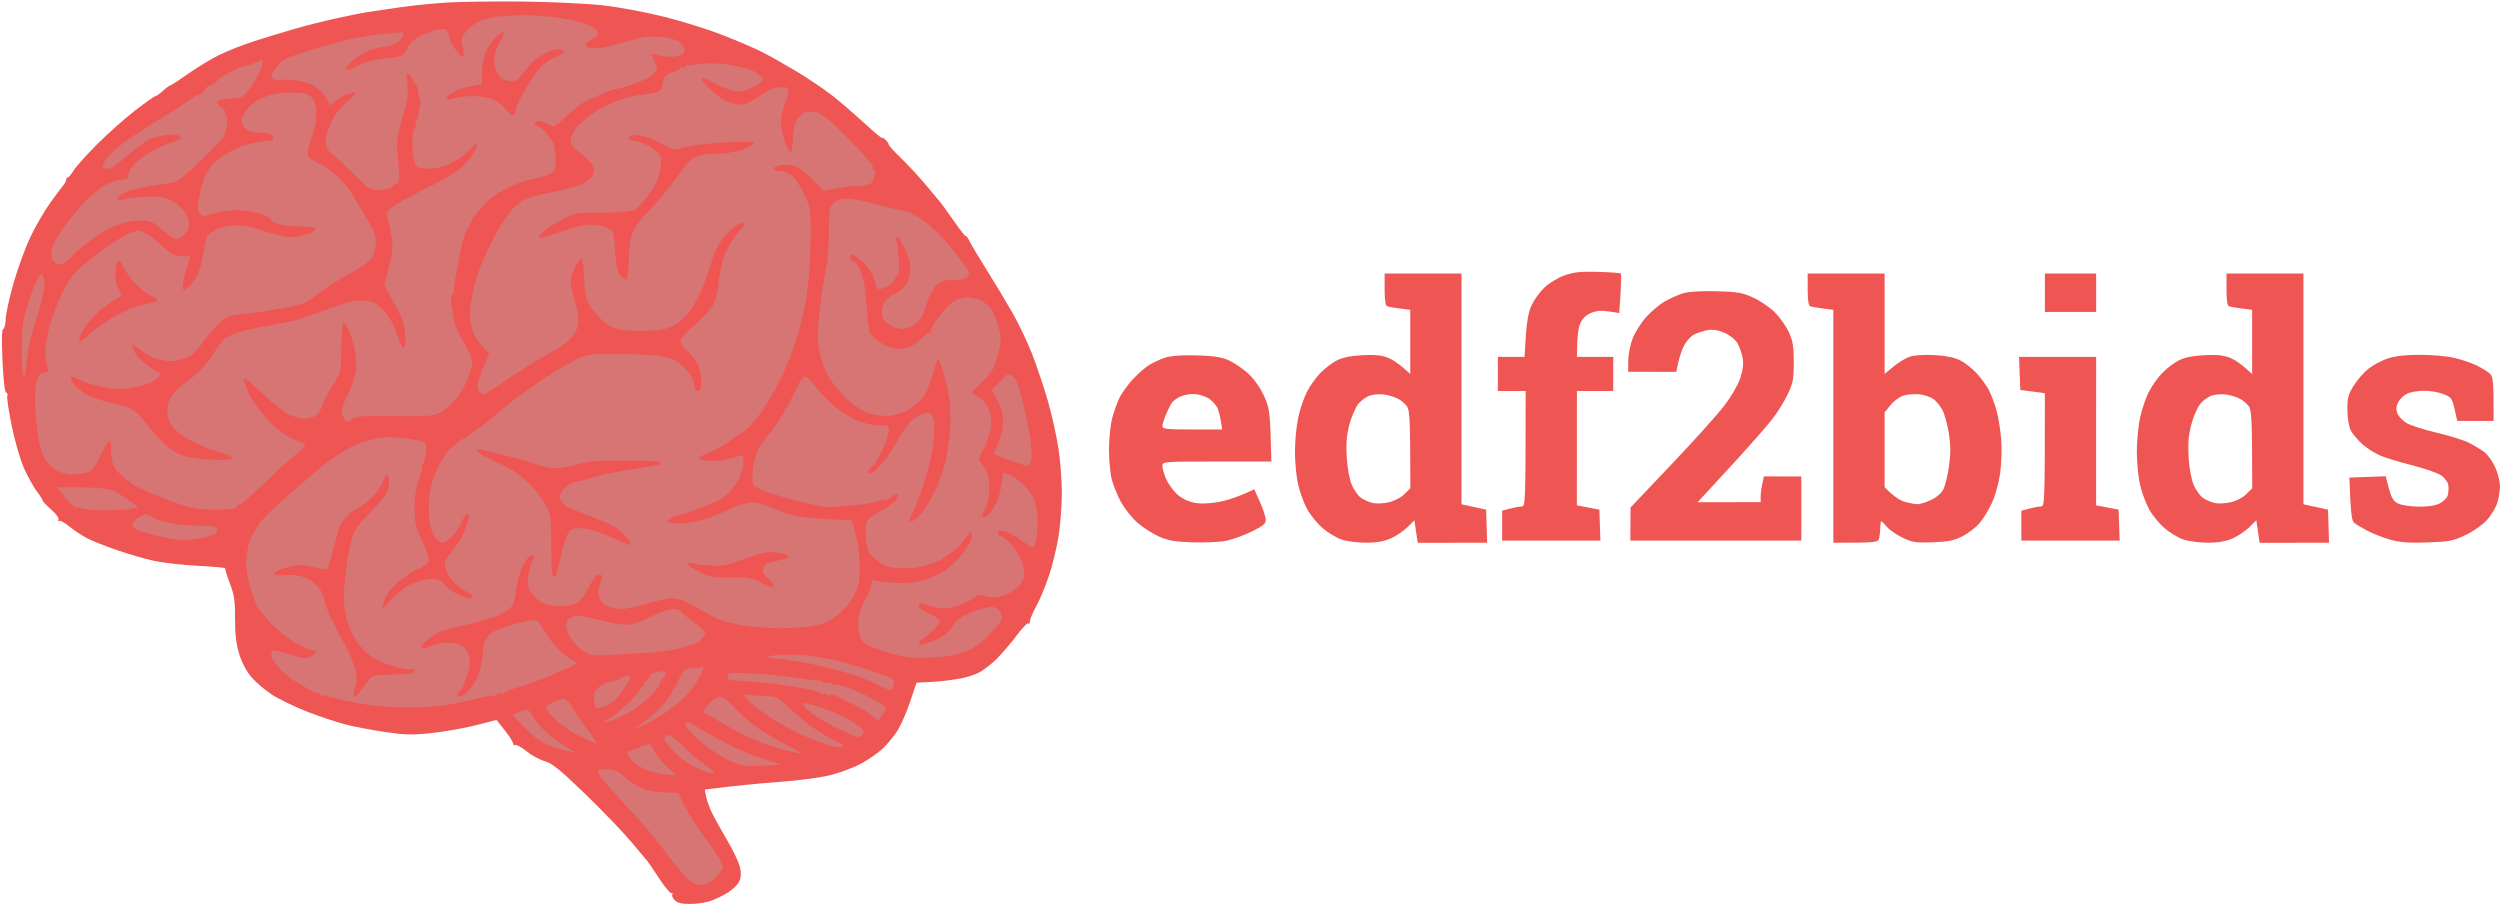 <svg xmlns="http://www.w3.org/2000/svg" viewBox="0 0 1170 424" width="1170" height="424">
	<style>
		tspan { white-space:pre }
		.shp0 { fill: #ef5552 } 
		.shp1 { fill: #d67574 } 
	</style>
	<g id="Background">
		<path id="Path 0" class="shp0" d="M209.5 1.17C202.9 1.56 192.55 2.62 186.5 3.52C180.45 4.42 173.92 5.38 172 5.65C170.07 5.92 163.55 7.23 157.5 8.56C151.45 9.89 142.45 12.16 137.5 13.61C132.55 15.05 124.22 17.6 119 19.26C113.77 20.92 106.35 23.85 102.5 25.76C98.65 27.67 92.08 31.66 87.91 34.62C83.73 37.58 80.02 40 79.66 40C79.3 40 77.76 41.13 76.25 42.5C74.74 43.88 73.15 45.01 72.72 45C72.3 45 68.02 48.03 63.22 51.73C58.43 55.43 50.44 62.52 45.48 67.48C40.52 72.44 35.57 77.97 34.48 79.76C33.39 81.56 32.16 83.02 31.75 83.01C31.34 83.01 31 83.45 31 84C31 84.55 30.53 85.56 29.95 86.25C29.37 86.94 26.61 90.65 23.81 94.5C21.01 98.35 16.78 105.55 14.41 110.5C12.04 115.45 8.47 125.12 6.48 132C4.49 138.87 2.78 146.63 2.68 149.24C2.58 151.85 2.05 153.99 1.5 153.99C0.85 153.99 0.73 159.14 1.16 168.75C1.58 178.03 2.23 183.59 2.91 183.75C3.51 183.89 3.74 184.56 3.42 185.25C3.1 185.94 4.05 192.35 5.53 199.5C7.06 206.91 9.58 215.51 11.4 219.5C13.15 223.35 15.79 228.07 17.27 230C18.74 231.92 19.96 233.84 19.97 234.25C19.99 234.66 21.8 236.57 24 238.5C26.38 240.58 27.73 242.51 27.34 243.25C26.98 243.94 27.09 244.18 27.59 243.79C28.09 243.4 30.3 244.58 32.5 246.42C34.7 248.25 38.52 250.78 41 252.02C43.47 253.27 49.77 255.76 55 257.55C60.22 259.35 67.87 261.55 72 262.46C76.12 263.36 85.43 264.41 92.68 264.8C99.92 265.18 105.67 265.72 105.46 266C105.25 266.27 106.19 269.42 107.56 273C109.63 278.4 110.04 281.18 110 289.5C109.97 296.7 110.51 301.32 111.93 306C113.18 310.11 115.3 314.13 117.7 316.94C119.79 319.38 124.2 323.11 127.5 325.23C130.8 327.35 138.22 330.91 144 333.16C149.77 335.4 157.87 338.08 162 339.13C166.12 340.17 174.45 341.74 180.5 342.62C189.85 343.98 193.15 344.04 202.5 343.01C208.55 342.34 217.66 340.71 222.75 339.4C227.84 338.08 232.11 336.98 232.25 336.95C232.39 336.93 234.41 339.4 236.75 342.45C239.09 345.5 240.66 348.3 240.25 348.66C239.84 349.02 240.06 349.02 240.75 348.66C241.45 348.29 243.88 349.53 246.25 351.47C248.59 353.38 252.49 355.51 254.91 356.22C258.49 357.26 262.17 360.25 274.29 372C282.53 379.97 292.23 390.1 295.86 394.5C299.49 398.9 302.7 402.72 302.98 403C303.27 403.27 305.64 406.76 308.25 410.75C310.86 414.74 313.52 418 314.17 418C314.81 418 315.03 418.34 314.66 418.75C314.3 419.16 314.78 420.3 315.75 421.28C317.01 422.57 319.03 423.06 323 423.05C326.02 423.05 330.3 422.42 332.5 421.67C334.7 420.92 338.41 419.11 340.75 417.65C343.09 416.19 345.5 413.76 346.11 412.25C346.89 410.31 346.91 408.32 346.19 405.5C345.63 403.3 343.05 397.9 340.46 393.5C337.88 389.1 334.73 383.47 333.48 381C332.23 378.52 330.89 374.92 330.52 373L329.84 369.5C345.08 367.58 356.25 366.55 364.5 365.96C372.75 365.38 383.32 364.01 388 362.91C392.67 361.81 399.42 359.32 403 357.37C406.57 355.42 411.21 352.18 413.3 350.16C415.39 348.15 418.4 344.47 419.99 342C421.58 339.52 424.23 333.45 425.9 328.5L428.92 319.5C435.57 319.23 439.3 318.94 441.5 318.69C443.7 318.43 447.3 317.92 449.5 317.56C451.7 317.19 455.3 316.08 457.5 315.08C459.7 314.09 463.71 311.07 466.4 308.39C469.1 305.7 473.38 300.7 475.9 297.28C478.43 293.86 480.85 291.38 481.28 291.78C481.71 292.18 482.04 291.71 482.03 290.75C482.01 289.79 483.32 286.64 484.94 283.75C486.56 280.86 489.24 274.45 490.9 269.5C492.55 264.55 494.58 256.22 495.4 251C496.22 245.77 496.92 236.89 496.95 231.25C496.98 225.61 496.29 216.16 495.41 210.25C494.54 204.34 492.26 194.1 490.36 187.5C488.45 180.9 485.12 171 482.96 165.5C480.81 160 476.73 151.45 473.9 146.5C471.07 141.55 466 133.11 462.63 127.75C459.26 122.39 455.48 116.09 454.24 113.75C453 111.41 452 109.95 452.02 110.5C452.04 111.05 449.7 108.12 446.81 104C443.93 99.87 441.03 95.82 440.36 95C439.69 94.17 436.52 90.38 433.32 86.56C430.12 82.75 424.9 77.12 421.73 74.06C418.55 71 415.97 68.16 415.98 67.75C415.99 67.34 415.32 66.32 414.5 65.5C413.67 64.67 412.89 64.23 412.75 64.51C412.61 64.79 408.9 61.7 404.5 57.63C400.1 53.57 393.35 47.76 389.5 44.73C385.65 41.71 378 36.54 372.5 33.26C367 29.98 359.8 25.93 356.5 24.27C353.2 22.61 345.1 19.12 338.5 16.52C331.9 13.91 319.52 10.03 311 7.89C302.37 5.71 289.52 3.32 282 2.49C274.57 1.67 257.92 0.88 245 0.73C232.07 0.59 216.1 0.78 209.5 1.17Z" />
		<path id="Path 1" class="shp1" d="M231.5 7.94C228.75 8.32 224.97 9.51 223.1 10.57C221.24 11.63 218.79 13.74 217.67 15.26C215.95 17.6 215.78 18.65 216.57 22.06C217.08 24.29 217.16 26.31 216.75 26.55C216.34 26.8 214.77 25.31 213.27 23.25C211.77 21.19 210.29 18.15 209.98 16.5C209.5 13.95 208.98 13.51 206.46 13.56C204.83 13.6 201.02 14.81 198 16.25C193.94 18.18 191.96 19.87 190.45 22.68C188.42 26.48 188.37 26.5 180.45 27.28C175.18 27.81 170.9 28.9 167.75 30.53C165.14 31.89 162.58 32.89 162.07 32.75C161.56 32.61 162.24 31.26 163.57 29.75C164.91 28.24 168.25 25.87 171 24.5C173.75 23.12 177.35 22 179 22C180.65 22 183.24 21.39 184.75 20.64C186.26 19.89 187.84 18.43 188.26 17.39C188.68 16.35 188.9 15.38 188.76 15.23C188.62 15.08 183.77 15.46 178 16.07C172.22 16.69 164.57 17.99 161 18.97C157.42 19.95 149.77 22.16 144 23.88C136.65 26.07 132.67 27.83 130.72 29.75C129.19 31.26 127.69 33.4 127.38 34.5C127.05 35.66 127.38 36.78 128.16 37.16C128.9 37.52 131.07 37.58 133 37.29C134.92 37 138.97 37.45 142 38.3C145.88 39.38 148.46 40.89 150.75 43.42C152.54 45.39 154 47.67 154 48.5C154 49.68 154.48 49.56 156.25 47.97C157.49 46.86 159.96 45.29 161.75 44.47C163.54 43.66 165.52 43.11 166.17 43.25C166.81 43.39 165.39 45.07 163.03 47C160.66 48.92 157.67 52.3 156.38 54.5C155.09 56.7 153.54 60.3 152.95 62.5C152.11 65.58 152.17 67.14 153.18 69.29C153.91 70.82 154.84 72.06 155.25 72.04C155.66 72.02 159.82 75.82 164.5 80.5C172.47 88.47 173.27 89 177.25 89.03C180.2 89.06 182.39 88.37 184.4 86.78C187.3 84.51 187.3 84.48 186.52 77C186.09 72.87 185.8 67.92 185.89 66C185.97 64.07 187.22 58.67 188.66 54C190.78 47.11 191.16 44.36 190.66 39.5C190.04 33.53 190.04 33.51 192 35.5C193.08 36.6 193.75 37.84 193.48 38.25C193.22 38.66 193.56 39.15 194.25 39.34C194.94 39.52 195.55 40.76 195.62 42.09C195.69 43.41 196.07 45.17 196.48 46C196.88 46.82 196.87 48.4 196.46 49.5C196.04 50.6 195.77 52.51 195.85 53.75C195.93 54.99 195.55 56 195 56C194.45 56 194.22 56.9 194.5 58C194.77 59.1 194.66 60 194.25 60C193.84 60 193.4 60.79 193.28 61.75C193.15 62.71 193.02 65.3 192.98 67.5C192.95 69.7 193.22 72.85 193.58 74.5C193.95 76.15 194.76 77.83 195.38 78.23C195.99 78.64 198.52 78.97 201 78.97C203.77 78.98 207.62 77.98 211 76.39C214.02 74.97 217.97 72.16 219.77 70.15C222.73 66.84 223.03 66.71 223.02 68.75C223.01 70.03 220.96 73.19 218.25 76.1C214.43 80.2 210.76 82.55 199.5 88.08C191.8 91.86 184.46 95.98 183.18 97.23L180.86 99.5C184.4 115.44 184.4 115.56 182.13 124.5L179.84 133.5C184.1 141.25 186.25 145.3 187.38 147.5C188.56 149.8 189.55 153.94 189.71 157.25C189.88 160.61 189.58 163 189 163C188.45 163 187.49 161.31 186.86 159.25C186.24 157.19 184.66 153.36 183.36 150.75C182.06 148.14 179.35 144.76 177.33 143.25C174.37 141.03 172.67 140.52 168.58 140.61C165.25 140.69 159.89 142.13 153 144.8C147.22 147.04 140.7 149.33 138.5 149.88C136.3 150.44 130.22 151.61 125 152.49C119.77 153.37 113.47 154.82 111 155.72C108.52 156.61 105.86 157.83 105.09 158.42C104.31 159.01 101.72 162.54 99.34 166.25C96.26 171.03 93.03 174.43 88.25 177.91C83.89 181.08 80.84 184.17 79.65 186.66C78.28 189.49 77.98 191.55 78.48 194.5C78.94 197.15 80.27 199.52 82.4 201.5C84.18 203.15 88.19 205.74 91.31 207.25C94.44 208.76 99.7 210.79 103 211.75C106.3 212.71 109 213.95 108.99 214.5C108.99 215.11 105.62 215.38 100.25 215.18C95.44 215 89.25 214.22 86.5 213.45C83.26 212.53 79.88 210.54 76.91 207.77C74.38 205.42 70.67 201.25 68.66 198.5C66.65 195.75 63.77 192.74 62.26 191.81C60.74 190.88 56.12 189.4 52 188.52C47.87 187.63 42.59 185.81 40.25 184.46C37.91 183.11 35.21 180.86 34.25 179.47C33.29 178.09 32.84 176.74 33.25 176.47C33.66 176.21 35.69 176.84 37.75 177.88C39.81 178.91 43.86 180.26 46.75 180.88C49.64 181.49 53.8 182 56 182C58.2 182 62.36 181.47 65.25 180.82C68.14 180.16 71.62 178.64 73 177.43L75.5 175.24C67.7 170.52 64.62 167.62 63.5 165.64C62.4 163.69 61.72 161.84 62 161.53C62.27 161.22 64.07 162.3 66 163.92C67.92 165.54 71.07 167.34 73 167.91C74.92 168.49 78.19 168.97 80.25 168.98C82.31 168.99 85.64 168.21 87.65 167.25C89.66 166.29 92.47 163.75 93.9 161.62C95.33 159.48 98.3 155.75 100.5 153.32C102.7 150.89 105.85 148.51 107.5 148.02C109.15 147.53 113.42 146.86 117 146.52C120.57 146.18 127.32 145.19 132 144.32C136.67 143.45 141.4 142.29 142.5 141.74C143.6 141.18 147.42 138.61 151 136.01C154.57 133.41 160.81 129.53 164.86 127.39C169.35 125.02 172.95 122.33 174.08 120.5C175.1 118.85 175.95 115.7 175.95 113.5C175.97 110.58 174.85 107.6 171.82 102.5C169.54 98.65 166.43 93.47 164.9 91C163.38 88.52 160.42 84.8 158.32 82.72C156.22 80.64 152.14 77.82 149.25 76.47C144.97 74.46 144 73.54 144 71.5C144 70.12 144.9 66.75 146 64C147.1 61.25 148.02 56.64 148.04 53.75C148.07 50.01 147.52 47.78 146.13 46C144.42 43.81 143.33 43.48 137.34 43.32C132.86 43.2 128.6 43.78 125 45C121.51 46.19 118.31 48.17 116.25 50.43C114.4 52.46 113 55.08 113 56.5C113 57.98 113.92 59.62 115.25 60.51C116.49 61.34 118.85 62.02 120.5 62.02C122.15 62.02 124.51 62.25 125.75 62.51C126.99 62.78 128 63.67 128 64.5C128 65.52 126.97 66 124.75 66.01C122.96 66.02 119.02 66.7 116 67.52C112.97 68.35 108.47 70.34 106 71.94C103.52 73.55 100.52 75.91 99.32 77.18C98.12 78.46 96.58 80.85 95.91 82.5C95.24 84.15 94.56 85.95 94.4 86.5C94.24 87.05 93.67 89.97 93.14 93C92.37 97.35 92.46 98.81 93.57 100C94.8 101.33 95.61 101.31 100.73 99.79C104.3 98.73 108.79 98.21 112.5 98.42C115.8 98.61 120.41 99.5 122.75 100.38C125.09 101.27 127 102.45 127 103C127 103.55 128.69 104.45 130.75 104.99C132.81 105.54 137.54 105.99 141.25 105.99C145.08 106 148 106.43 148 107C148 107.55 146.2 108.67 144 109.5C141.8 110.32 138.09 110.99 135.75 110.98C133.41 110.97 127.9 109.67 123.5 108.09C117.63 105.98 114.04 105.29 110 105.49C106.97 105.63 103.15 106.43 101.5 107.26C99.85 108.08 97.95 109.38 97.29 110.13C96.62 110.88 95.81 113.75 95.49 116.5C95.18 119.25 94.27 123.52 93.48 126C92.69 128.47 90.7 131.85 89.04 133.5C86.69 135.85 85.92 136.17 85.51 135C85.22 134.17 85.89 130.46 86.99 126.75L89 120C81.74 120 80.31 119.32 77.25 116.32C75.19 114.3 71.92 111.58 70 110.29C68.07 109 65.71 107.95 64.75 107.97C63.79 107.99 61.2 108.9 59 110C56.8 111.1 52.64 113.69 49.75 115.75C46.86 117.81 43.64 120.17 42.59 121C41.54 121.82 38.9 124.07 36.73 126C34.11 128.31 31.3 132.56 28.46 138.5C26.09 143.45 23.39 151.1 22.46 155.5C21.53 159.9 20.97 165.07 21.22 167C21.47 168.92 21.97 171.29 22.34 172.25C22.83 173.56 22.44 174.06 20.75 174.25C19.19 174.42 18.12 175.57 17.24 178C16.38 180.41 16.16 184.78 16.56 192C16.87 197.77 17.81 205.2 18.64 208.5C19.48 211.8 21.14 215.56 22.33 216.85C23.52 218.13 25.74 219.82 27.25 220.59C28.76 221.37 32.02 222 34.5 222C36.97 222 40.18 221.44 41.62 220.75C43.34 219.93 45.15 217.45 46.91 213.5C48.38 210.2 50.13 207.16 50.79 206.75C51.68 206.2 52 207.4 52.02 211.25C52.03 215.04 52.65 217.39 54.27 219.69C55.5 221.45 58.75 224.36 61.5 226.17C64.25 227.97 68.52 230.14 71 231C73.47 231.85 75.95 232.81 76.5 233.14C77.05 233.47 80.65 234.8 84.5 236.12C89.92 237.96 93.62 238.5 100.92 238.5C107.6 238.5 110.43 238.14 110.67 237.25C110.85 236.56 111.56 236.01 112.25 236.01C112.94 236.02 117.55 232.08 122.5 227.26C127.45 222.44 134.09 216.36 137.25 213.75C140.41 211.14 143 208.66 143 208.25C143.01 207.84 140.64 206.66 137.75 205.63C133.84 204.23 130.85 202.05 126 197.05C122.22 193.15 118.24 187.76 116.5 184.19C114.85 180.81 113.83 177.7 114.23 177.27C114.64 176.85 118.57 179.99 122.98 184.25C127.39 188.51 132.91 192.89 135.25 193.98C137.59 195.07 140.85 195.97 142.5 195.99C144.15 196 146.51 195.34 147.75 194.51C148.99 193.68 150.49 191.31 151.09 189.25C151.7 187.19 153.83 183.05 155.84 180.06C159.49 174.65 159.5 174.58 159.75 162.81C159.89 156.32 160.34 150.99 160.75 150.98C161.16 150.97 162.23 152.43 163.12 154.23C164.01 156.03 165.3 160.2 165.97 163.5C166.68 166.98 166.9 171.39 166.49 174C166.11 176.47 164.49 181.09 162.9 184.25C161.3 187.41 160 190.9 160 192C160 193.1 160.45 194.9 161 196C161.97 197.93 162.09 197.94 164.72 196.25C167.09 194.73 169.69 194.53 184.72 194.75C199.46 194.96 202.54 194.74 205.67 193.25C207.69 192.29 210.95 189.67 212.92 187.43C214.89 185.19 217.51 180.8 218.75 177.68C219.99 174.55 221 170.87 221 169.5C221 168.12 219.22 163.96 217.05 160.25C214.88 156.54 212.86 152.15 212.56 150.5C212.27 148.85 211.73 145.47 211.37 143C210.94 140.06 211.11 138.24 211.86 137.75C212.49 137.34 212.77 136.55 212.5 136C212.22 135.45 212.71 131.74 213.57 127.75C214.44 123.76 215.34 119.04 215.57 117.25C215.81 115.46 216.8 111.86 217.79 109.25C218.77 106.64 220.91 102.72 222.54 100.54C224.17 98.36 226.85 95.34 228.5 93.83C230.15 92.31 233.97 89.75 237 88.14C240.02 86.52 245.2 84.66 248.5 83.99C251.8 83.32 255.74 82.15 257.25 81.39C259.75 80.13 260 79.5 260 74.5C260 71.47 259.49 67.99 258.88 66.75C258.26 65.51 256.57 63.25 255.13 61.73C253.68 60.2 251.94 58.97 251.25 58.98C250.56 58.99 250.22 58.32 250.5 57.5C250.92 56.25 251.55 56.19 254.25 57.15C256.04 57.77 257.95 58.64 258.5 59.08C259.07 59.52 261.44 57.9 264 55.3C266.47 52.79 270.3 49.69 272.5 48.4C274.7 47.12 279.31 44.93 282.75 43.54C286.19 42.14 289 41.22 289 41.5C289 41.77 292.26 40.86 296.25 39.46C300.24 38.07 304.5 35.93 305.72 34.71C307.82 32.62 307.86 32.31 306.45 29C305.62 27.07 304.96 25.39 304.98 25.25C304.99 25.11 306.91 25.48 309.25 26.06C311.89 26.72 314.83 26.79 317 26.25C319.41 25.65 320.5 24.8 320.5 23.54C320.5 22.54 319.37 20.85 318 19.8C316.41 18.58 313.13 17.66 309 17.28C303.71 16.8 300.92 17.17 294 19.27C289.32 20.69 283.47 22.11 281 22.42C278.52 22.74 275.82 22.54 275 21.98C273.7 21.1 273.77 20.75 275.5 19.41C276.6 18.56 278.17 17.5 279 17.05C279.95 16.53 280.23 15.64 279.75 14.61C279.34 13.73 276.64 12.14 273.75 11.08C270.86 10.03 264.67 8.68 260 8.08C255.32 7.49 248.12 7.05 244 7.12C239.87 7.19 234.25 7.56 231.5 7.94Z" />
		<path id="Path 2" class="shp0" d="M231.8 17.75C230.38 19.26 228.44 22.07 227.48 24C226.45 26.04 225.68 29.99 225.61 33.49L225.5 39.48C218.52 40.42 214.59 41.77 212.25 43.09C209.91 44.42 208.33 45.85 208.75 46.28C209.16 46.7 210.74 46.59 212.25 46.03C213.76 45.46 217.81 45 221.25 44.99C225.19 44.99 228.83 45.63 231.11 46.74C233.1 47.71 235.69 49.74 236.86 51.25C238.04 52.76 239.45 54 240 54C240.55 54 241.27 52.54 241.6 50.75C241.93 48.96 244.14 44.35 246.52 40.5C248.9 36.65 252.12 32.29 253.67 30.8C255.23 29.32 258.19 27.41 260.25 26.55C262.31 25.7 264 24.55 264 24C264 23.45 262.87 23 261.5 23C260.12 23 257.31 23.89 255.25 24.98C253.19 26.07 250.82 27.53 249.98 28.23C249.15 28.93 247.01 31.41 245.23 33.75C242.69 37.09 241.36 38 239 38C237.35 38 235.26 37.21 234.36 36.25C233.46 35.29 232.3 33.37 231.79 32C231.28 30.62 231.15 27.92 231.5 26C231.85 24.07 233.13 20.81 234.35 18.75C235.56 16.69 236.06 15 235.46 15C234.86 15 233.21 16.24 231.8 17.75Z" />
		<path id="Path 3" class="shp1" d="M119 29.58C117.07 30.41 114.49 31.18 113.25 31.29C112.01 31.41 110.94 31.75 110.87 32.06C110.81 32.37 109.2 33.27 107.3 34.06C105.39 34.85 102.86 36.52 101.67 37.78C100.48 39.03 98.94 40.04 98.25 40.03C97.56 40.01 96.55 40.9 96 42C95.45 43.1 94.44 44.02 93.75 44.03C93.06 44.05 90.47 45.53 88 47.32C85.52 49.11 81.25 51.88 78.5 53.47C75.75 55.06 69.22 59.13 64 62.52C58.77 65.91 53.03 70.44 51.24 72.59C49.45 74.74 47.99 77.06 47.99 77.75C48 78.44 49.01 79.02 50.25 79.04C51.58 79.06 54.95 76.92 58.5 73.78C61.8 70.87 66.3 67.4 68.5 66.08C70.91 64.63 74.69 63.47 78 63.17C81.57 62.86 83.76 63.09 84.25 63.84C84.69 64.53 84.29 65.24 83.25 65.58C82.29 65.9 78.57 67.36 75 68.81C71.39 70.29 66.62 73.25 64.28 75.48C61.8 77.84 60.04 80.43 60.03 81.75C60.01 83.53 59.42 84 57.25 84.01C55.74 84.02 52.47 85.03 50 86.25C47.52 87.46 43.02 90.98 40 94.05C36.97 97.12 32.14 103.09 29.25 107.32C25.38 112.98 24 115.92 24 118.5C24 121.21 24.55 122.28 26.45 123.25C28.75 124.42 29.33 124.1 35.71 118C39.45 114.42 45.66 109.83 49.51 107.79C54.2 105.3 58.47 103.86 62.5 103.4C66.65 102.93 69.27 103.12 71 104.02C72.37 104.73 75.43 106.93 77.8 108.91C81.89 112.33 82.22 112.43 84.67 111C86.09 110.17 87.67 108.37 88.17 107C88.8 105.3 88.67 103.57 87.79 101.59C87.08 100 85.04 97.41 83.25 95.84C81.46 94.28 78.31 92.72 76.25 92.37C74.19 92.03 69.57 91.98 66 92.27C62.42 92.55 58.49 93.06 57.25 93.39C55.8 93.78 54.99 93.56 54.97 92.75C54.95 92.06 56.86 90.73 59.22 89.79C61.57 88.85 66.65 87.61 70.5 87.04C74.35 86.47 78.96 85.78 80.75 85.5C83.22 85.12 86.62 82.41 94.89 74.25C105.34 63.93 105.79 63.31 106.14 58.75C106.34 56.14 106.16 54 105.75 54C105.34 54 105.22 53.55 105.5 53C105.77 52.45 104.91 51.21 103.59 50.25C102.26 49.29 101.47 48.05 101.84 47.5C102.2 46.95 104.52 46.36 107 46.19C109.47 46.01 112.17 45.7 113 45.49C113.82 45.27 116.22 42.49 118.33 39.3C120.44 36.11 122.36 32.26 122.61 30.75C122.86 29.24 122.93 28.02 122.78 28.04C122.63 28.06 120.92 28.76 119 29.58ZM325.23 30.2C323.73 30.58 322.16 30.69 321.75 30.45C321.34 30.2 321 30.45 321 31C321 31.55 320.32 31.77 319.5 31.5C318.67 31.22 318 31.45 318 32C318 32.55 316.87 33.22 315.5 33.5C314.13 33.77 312.32 34.67 311.5 35.5C310.67 36.32 310 38.12 310 39.5C310 40.89 309.22 42.39 308.25 42.86C307.29 43.34 304.02 43.97 301 44.27C297.97 44.56 292.8 45.75 289.5 46.91C286.2 48.07 280.8 50.84 277.5 53.07C274.2 55.29 270.5 58.55 269.27 60.31C268.04 62.06 267.03 64.51 267.02 65.75C267.01 66.99 267.96 68.79 269.14 69.75C270.32 70.71 272.8 72.74 274.64 74.25C276.82 76.04 278 77.88 278 79.5C278 80.87 277.21 82.73 276.25 83.62C275.29 84.52 272.92 85.88 271 86.65C269.07 87.43 264.12 88.74 260 89.56C255.87 90.39 250.47 91.7 248 92.49C245.14 93.39 242.03 95.47 239.47 98.2C237.25 100.57 232.85 107.67 229.69 114C226.53 120.32 223.06 129.1 221.96 133.5C220.87 137.9 219.99 143.52 219.99 146C220 148.47 220.46 152.19 221.01 154.25C221.55 156.31 223.57 159.69 225.49 161.75L228.98 165.5C225.29 174.02 223.95 177.74 223.61 179.25C223.21 181.05 223.52 182.52 224.5 183.5C225.32 184.32 226.56 184.68 227.25 184.29C227.94 183.9 233.22 180.39 239 176.49C244.77 172.59 252.65 167.74 256.5 165.72C260.35 163.7 264.96 160.58 266.75 158.78C268.6 156.91 270.27 153.99 270.63 152C271.04 149.71 270.53 146 269.13 141.25C267.96 137.26 267.01 132.99 267.01 131.75C267.02 130.51 267.92 127.59 269.01 125.25C270.11 122.91 271.45 121 272 121C272.57 121 273.14 124.8 273.32 129.75C273.52 135.45 274.22 139.63 275.32 141.75C276.24 143.54 278.69 146.75 280.75 148.9C283.18 151.42 286.08 153.22 289 154C291.59 154.7 297.32 155.05 302.5 154.83C309.92 154.52 312.29 154 316 151.87C318.7 150.31 321.77 147.32 323.68 144.39C325.43 141.7 327.83 137.02 329.03 134C330.22 130.97 332.03 125.8 333.05 122.5C334.07 119.2 335.93 114.97 337.2 113.09C338.46 111.22 341.07 108.37 343 106.75C344.92 105.14 347.13 103.98 347.89 104.16C348.84 104.39 348.04 105.92 345.35 109C343.18 111.47 340.38 116.2 339.13 119.5C337.87 122.8 336.59 128.65 336.29 132.5C335.93 137.12 335.03 140.66 333.62 142.93C332.46 144.82 328.66 148.87 325.19 151.93C321.73 154.99 318.69 158.29 318.44 159.25C318.17 160.33 319.19 162.05 321.12 163.75C322.83 165.26 325.04 167.85 326.03 169.5C327.02 171.15 327.91 174.07 328.01 176C328.12 177.92 328.16 180.29 328.1 181.25C328.05 182.21 327.32 183 326.5 183C325.6 183 325.01 182.1 325.03 180.75C325.04 179.51 324.01 176.92 322.73 175C321.45 173.07 318.85 170.49 316.95 169.25C314.74 167.81 311.17 166.78 307 166.36C303.42 166.01 294.87 165.67 287.98 165.61C275.83 165.5 275.28 165.59 268.98 168.69C265.42 170.44 258.67 174.43 254 177.56C249.32 180.68 243.7 184.64 241.5 186.36C239.3 188.07 234.69 191.84 231.25 194.74C227.81 197.63 221.96 201.97 218.25 204.38C214.54 206.79 210.82 209.61 209.98 210.63C209.14 211.66 207.51 214.07 206.35 216C205.19 217.92 203.44 221.97 202.46 225C201.4 228.26 200.67 233.56 200.66 238C200.65 243.38 201.19 246.63 202.58 249.5C203.88 252.19 205.24 253.58 206.75 253.75C208.15 253.91 209.97 252.96 211.54 251.25C212.94 249.74 214.97 246.59 216.04 244.25C217.12 241.91 218.45 240.22 219 240.5C219.64 240.82 219.45 242.73 218.5 245.75C217.67 248.36 215.88 252.07 214.51 254C213.14 255.92 211.08 258.62 209.93 260C208.36 261.87 207.98 263.32 208.42 265.75C208.74 267.57 210.54 270.54 212.5 272.5C214.42 274.42 217.12 276.45 218.5 277C219.87 277.55 221 278.45 221 279C221 279.55 220.32 280 219.5 280C218.67 280 216.2 279.1 214 278C211.8 276.9 209.1 274.87 208 273.5C206.43 271.54 205.09 271 201.75 271.01C199.41 271.02 195.25 272.06 192.5 273.33C189.63 274.66 185.64 277.75 183.15 280.57L178.79 285.5C179.8 279.51 181.48 277.05 185.24 273.47C188.13 270.7 192.67 267.55 195.32 266.47C198.32 265.24 200.33 263.74 200.64 262.5C200.91 261.39 199.54 257.17 197.56 253C194.41 246.4 193.99 244.57 193.99 237.75C194 232.51 194.65 228.22 196 224.5C197.1 221.47 197.77 219 197.5 219C197.22 219 197.45 218.1 198 217C198.55 215.9 199.22 213.42 199.5 211.5C199.81 209.33 199.53 207.65 198.75 207.09C198.06 206.58 194.12 205.72 190 205.17C185.83 204.6 180.06 204.5 177 204.93C173.97 205.36 168.36 207.24 164.52 209.11C160.69 210.97 154.32 215.2 150.38 218.5C146.44 221.8 138.82 228.32 133.46 233C128.09 237.67 122.51 243.3 121.06 245.5C119.6 247.7 117.87 250.74 117.21 252.25C116.54 253.76 115.73 257.36 115.39 260.25C114.99 263.75 115.36 267.83 116.52 272.5C117.47 276.35 119.18 281.3 120.3 283.5C121.43 285.7 125.08 290.12 128.42 293.33C131.77 296.53 137.2 300.46 140.5 302.05C143.8 303.65 146.84 304.74 147.25 304.48C147.66 304.22 148 304.45 148 305C148 305.55 146.85 306.56 145.45 307.25C143.33 308.29 141.88 308.19 136.7 306.63C133.29 305.61 129.71 304.59 128.75 304.38C127.45 304.1 127 304.64 127 306.5C127 308.1 128.52 310.54 131.25 313.28C133.59 315.64 138.2 319.09 141.5 320.97C144.8 322.84 148.06 324.4 148.75 324.44C149.44 324.47 150 324.84 150 325.25C150 325.66 150.9 325.77 152 325.5C153.1 325.22 154 325.45 154 326C154 326.55 154.45 326.77 155 326.5C155.55 326.22 156.56 326.32 157.25 326.71C157.94 327.1 159.17 327.51 160 327.63C160.82 327.75 165.32 328.58 170 329.47C174.7 330.37 183.64 331.1 190 331.11C196.32 331.12 204.65 330.63 208.5 330.01C212.35 329.4 218.87 328.05 223 327.01C227.12 325.98 230.84 325.32 231.25 325.56C231.66 325.8 232.22 325.55 232.5 325C232.77 324.45 233.67 324.22 234.5 324.5C235.32 324.77 236 324.66 236 324.25C236 323.84 239.03 322.63 242.75 321.56C246.46 320.49 253.32 317.99 258 316C262.67 314 267.4 311.89 268.5 311.31C270.44 310.27 270.43 310.2 268 308.94C266.62 308.23 263.76 306.04 261.63 304.07C259.5 302.11 256.35 298.1 254.63 295.16C251.51 289.83 251.49 289.82 247.5 290.48C245.3 290.84 240.8 292.02 237.5 293.1C234.2 294.18 230.79 295.61 229.91 296.28C229.04 296.95 227.8 298.51 227.16 299.75C226.52 300.99 226 303.46 226.01 305.25C226.02 307.04 225.34 310.86 224.51 313.75C223.68 316.64 221.65 320.57 220 322.5C218.35 324.42 216.32 326 215.5 326C214.67 326 213.98 325.66 213.96 325.25C213.93 324.84 214.49 323.99 215.21 323.36C215.92 322.73 217.35 319.81 218.39 316.86C219.67 313.23 220.07 310.29 219.64 307.75C219.2 305.15 218.16 303.48 216.25 302.29C214.57 301.25 211.75 300.65 209 300.75C206.52 300.84 203.04 301.6 201.25 302.45C199.46 303.3 197.66 303.77 197.25 303.5C196.84 303.22 197.62 301.83 199 300.4C200.37 298.98 202.85 297.12 204.5 296.28C206.15 295.44 211.32 293.93 216 292.91C220.67 291.9 227.2 290.14 230.5 289C233.8 287.85 237.49 285.92 238.71 284.71C240.3 283.12 241.08 280.82 241.5 276.5C241.83 273.2 243.19 268.14 244.55 265.25C245.91 262.34 247.67 260 248.5 260C249.32 260 250.01 260.11 250.02 260.25C250.04 260.39 249.36 262.19 248.52 264.25C247.69 266.31 247 269.8 247 272C247 275.16 247.68 276.7 250.25 279.35C252.73 281.91 254.68 282.87 258.5 283.41C261.25 283.8 264.85 283.82 266.5 283.45C268.15 283.08 270.34 282.04 271.36 281.14C272.38 280.24 274.29 277.36 275.61 274.75C276.92 272.14 278.68 269.66 279.51 269.25C280.34 268.84 281.24 268.84 281.51 269.25C281.78 269.66 281.49 271.46 280.86 273.25C280.23 275.04 280.01 277.74 280.36 279.25C280.75 280.93 282.17 282.58 284 283.5C285.65 284.32 288.8 285 291 285C293.2 285 298.49 283.88 302.75 282.51C307.01 281.14 312.3 280.03 314.5 280.03C317.51 280.03 320.85 281.38 328 285.47C335.95 290.02 338.97 291.17 346.5 292.47C351.45 293.32 359.77 294.01 365 294C370.22 293.99 377.2 293.52 380.5 292.95C384.84 292.2 387.88 290.89 391.5 288.18C394.68 285.8 397.57 282.45 399.43 278.97C401.88 274.4 402.36 272.35 402.34 266.5C402.33 262.65 401.98 257.47 401.57 255C401.15 252.52 400.29 248.92 399.65 247L398.5 243.5C374.43 242.49 372.79 242.16 364 238.6C356.16 235.43 353.76 234.86 350.25 235.38C347.91 235.72 343.86 237.08 341.25 238.4C338.64 239.72 333.69 241.74 330.25 242.9C326.66 244.11 321.45 245 318 245C313.61 245 312.13 244.67 312.49 243.75C312.75 243.06 315.79 241.68 319.24 240.67C322.68 239.66 327.3 238.03 329.5 237.04C331.7 236.05 334.4 234.96 335.5 234.62C336.6 234.28 339.04 232.54 340.93 230.75C342.82 228.96 345.17 225.7 346.16 223.5C347.15 221.3 347.97 218.04 347.98 216.25C347.99 214.46 347.77 213 347.5 213C347.22 213 344.64 213.69 341.75 214.54C338.86 215.38 334.51 215.94 332.08 215.79C329.65 215.63 327.51 215.05 327.32 214.5C327.14 213.95 329.13 212.74 331.75 211.81C334.36 210.88 338.48 208.63 340.89 206.81C343.3 204.99 346.34 202.94 347.64 202.25C348.94 201.56 352.05 198.41 354.57 195.25C357.08 192.09 361.53 184.77 364.45 179C367.38 173.22 371.17 164 372.87 158.5C374.57 153 376.72 143.55 377.63 137.5C378.55 131.45 379.34 119.97 379.4 112C379.5 97.88 379.42 97.33 376.5 91.1C374.85 87.58 372.26 83.64 370.75 82.35C369.19 81.02 366.7 80 365 80C363.35 80 362 79.55 362 79C362 78.45 363.24 77.72 364.75 77.38C366.26 77.04 369.07 77.08 371 77.46C373.39 77.94 376.25 79.93 380 83.72L385.5 89.28C394.02 87.5 398.75 87.01 401.5 87.04C404.42 87.07 406.96 86.55 407.61 85.79C408.21 85.08 409 83.49 409.36 82.25C409.71 81.01 409.55 79.77 409 79.5C408.45 79.22 408.22 78.55 408.5 78C408.77 77.45 403.71 71.66 397.25 65.13C388.21 55.99 384.69 53.08 382 52.51C379.91 52.07 377.59 52.23 376.25 52.89C375.01 53.5 373.32 55.35 372.5 57C371.67 58.65 371 62.47 371 65.5C371 68.52 370.55 71 370 71C369.45 71 368.22 68.86 367.27 66.25C366.33 63.64 365.55 59.47 365.55 57C365.55 54.52 366.36 50.7 367.36 48.5C368.35 46.3 369.02 43.61 368.83 42.53C368.6 41.16 367.81 40.63 366.25 40.78C365.01 40.9 363.44 40.99 362.75 40.97C362.06 40.95 358.8 42.75 355.5 44.97C351.78 47.46 348.36 48.99 346.5 48.98C344.85 48.98 341.7 48.1 339.5 47.02C337.3 45.95 333.7 43.27 331.5 41.06C329.3 38.85 327.84 36.8 328.25 36.52C328.66 36.23 331.36 37.31 334.25 38.9C337.14 40.5 341.3 42.12 343.5 42.51C346.67 43.07 348.5 42.73 352.28 40.86C354.9 39.56 357.05 38.05 357.06 37.5C357.06 36.95 356.26 35.74 355.28 34.8C354.3 33.87 350.57 32.37 347 31.46C343.42 30.55 337.68 29.74 334.23 29.66C330.78 29.57 326.73 29.81 325.23 30.2Z" />
		<path id="Path 4" class="shp0" d="M294.77 63.66C294.37 64.12 294.26 64.84 294.52 65.25C294.79 65.66 295.9 66 297 66C298.1 66 300.46 66.73 302.25 67.62C304.04 68.51 306.46 70.12 307.64 71.21C309.22 72.67 309.66 74.01 309.32 76.34C309.07 78.08 308.75 80.17 308.61 81C308.48 81.82 307.8 83.85 307.11 85.5C306.41 87.15 304.31 90.41 302.42 92.75C300.54 95.09 297.99 97.56 296.75 98.25C295.29 99.06 290.13 99.5 282 99.5C270.36 99.5 269.12 99.69 264 102.25C260.97 103.77 256.92 106.32 255 107.93C253.07 109.53 251.84 111.11 252.25 111.42C252.66 111.74 256.71 110.61 261.25 108.91C265.79 107.21 271.52 105.57 274 105.27C276.47 104.98 280.19 105.24 282.25 105.87C284.31 106.49 286.32 107.56 286.7 108.25C287.09 108.94 287.65 113.39 287.95 118.13C288.38 124.88 288.94 127.24 290.5 128.92C291.6 130.1 292.84 131.05 293.25 131.03C293.66 131.01 294.14 126.61 294.31 121.25C294.55 113.71 295.09 110.59 296.72 107.5C297.87 105.3 301.67 100.56 305.16 96.96C308.65 93.37 313.97 86.88 317 82.54C320.74 77.18 323.54 74.23 325.75 73.33C327.54 72.6 332.04 71.97 335.75 71.92C339.47 71.88 344.74 71.05 347.5 70.07C350.25 69.09 352.61 67.78 352.75 67.15C352.93 66.31 349.59 66.16 340.25 66.6C333.24 66.93 324.8 67.86 321.5 68.66L315.5 70.12C306.2 65.31 301.7 63.66 299.5 63.36C297.3 63.06 295.17 63.19 294.77 63.66Z" />
		<path id="Path 5" class="shp1" d="M389.99 95.19C388.14 97.14 387.92 98.57 387.96 108.19C387.98 114.13 387.36 122.04 386.58 125.75C385.8 129.46 384.63 137 383.98 142.5C383.34 148 382.71 154.3 382.6 156.5C382.49 158.7 383.24 163.65 384.28 167.5C385.46 171.86 387.55 176.36 389.83 179.42C391.85 182.13 395.52 186.09 398 188.23C400.51 190.41 404.71 192.79 407.5 193.61C410.61 194.54 414.2 194.87 417 194.49C419.47 194.16 423.28 192.9 425.45 191.69C427.62 190.49 430.66 187.7 432.19 185.5C433.73 183.3 435.78 178.45 436.74 174.73C437.71 171 438.72 167.96 439 167.96C439.27 167.96 440.26 170.34 441.2 173.23C442.13 176.13 443.43 181.65 444.09 185.5C444.8 189.7 445.02 195.9 444.64 201C444.29 205.67 443.3 212.42 442.44 216C441.57 219.57 439.41 225.65 437.62 229.5C435.83 233.35 432.94 238.19 431.18 240.25C429.43 242.31 427.32 244 426.5 244C425.29 244 425.46 243.08 427.38 239.25C428.68 236.64 431.13 230.22 432.81 225C434.48 219.77 436.28 212.12 436.8 208C437.31 203.87 437.46 198.97 437.12 197.1C436.78 195.24 435.82 193.5 435 193.24C434.17 192.99 432.37 193.27 431 193.88C429.62 194.48 427.29 196.22 425.81 197.74C424.33 199.26 421.85 202.88 420.31 205.78C418.76 208.69 415.7 213.26 413.5 215.95C411.3 218.63 408.71 221.09 407.75 221.41C406.79 221.74 405.99 221.66 405.97 221.25C405.95 220.84 406.88 219.6 408.03 218.5C409.19 217.4 411.45 213.69 413.07 210.25C414.68 206.81 416 202.87 416 201.5C416 199.17 415.67 199 411 199C407.63 199 403.96 198.07 399.75 196.15C396.31 194.58 391.47 191.32 389 188.9C386.52 186.48 382.88 182.47 380.9 180C378.03 176.42 377.01 175.73 375.9 176.64C375.13 177.26 373.63 179.74 372.56 182.14C371.5 184.54 368.93 189.42 366.87 193C364.8 196.57 361.71 201.07 360 203C358.28 204.92 355.94 208.3 354.8 210.5C353.65 212.7 352.5 217.2 352.23 220.5C351.88 224.87 352.12 226.8 353.12 227.61C353.88 228.22 356.75 229.49 359.5 230.43C362.25 231.37 367.65 232.98 371.5 234.02C375.35 235.05 380.07 236.21 382 236.6C383.92 236.99 386.4 237.32 387.5 237.33C388.6 237.34 393.1 237.05 397.5 236.69C401.9 236.32 407.07 235.59 409 235.05C410.92 234.52 412.72 234.12 413 234.16C413.27 234.2 414.03 234.18 414.68 234.12C415.33 234.05 416.56 233.32 417.43 232.5C418.29 231.67 419.46 231.11 420.02 231.25C420.61 231.4 420.4 232.44 419.52 233.75C418.68 234.99 415.28 237.46 411.96 239.25C407.69 241.54 405.74 243.24 405.32 245C404.99 246.37 405.01 249.97 405.36 253C405.91 257.73 406.52 258.95 409.75 261.76C412.29 263.97 414.95 265.22 418 265.65C420.47 265.99 424.97 266.04 428 265.77C431.15 265.48 436.01 264.03 439.37 262.38C442.6 260.8 446.91 257.7 448.94 255.5C450.97 253.3 452.88 250.82 453.18 250C453.48 249.17 454.05 248.72 454.45 249C454.84 249.27 454.93 250.62 454.64 252C454.34 253.37 452.39 256.68 450.3 259.35C448.21 262.02 444.47 265.52 442 267.15C439.52 268.77 435.02 270.81 432 271.68C428.2 272.77 424.18 273.1 419 272.75C414.87 272.48 410.71 271.97 409.75 271.63C408.51 271.18 408.01 271.51 408.02 272.75C408.04 273.71 406.65 277.2 404.93 280.5C402.73 284.73 401.77 288.05 401.66 291.75C401.57 294.64 401.84 297 402.25 297C402.66 297 402.89 297.52 402.75 298.15C402.61 298.79 403.85 300.26 405.5 301.44C407.15 302.61 412.32 304.62 417 305.89C424.07 307.83 427.19 308.14 435.5 307.77C442.64 307.45 447.22 306.67 451.5 305.04C455.9 303.36 459.04 301.18 463.25 296.88C466.41 293.64 469 290.1 469 289C469 287.9 468.32 286.32 467.5 285.5C466.67 284.67 464.87 284 463.5 284C462.12 284 458.02 285.24 454.39 286.75C450.05 288.55 447.32 290.36 446.46 292C445.75 293.37 444.22 295.29 443.08 296.25C441.94 297.21 439.76 298.61 438.25 299.36C436.74 300.11 434.26 301.01 432.75 301.36C431.16 301.73 430 301.58 430 301C430 300.45 431.01 299.38 432.25 298.63C433.49 297.88 435.75 295.96 437.29 294.38C438.82 292.8 440.04 291.05 440 290.5C439.95 289.95 437.69 288.49 434.96 287.25C432.22 286.01 430 284.33 430 283.5C430 282.53 430.61 282.2 431.75 282.56C432.71 282.86 435.3 283.59 437.5 284.17C440.42 284.95 442.85 284.91 446.5 284.04C449.25 283.39 452.96 281.76 454.75 280.42C457.57 278.32 458.43 278.14 461.25 279.05C463.59 279.81 465.76 279.77 469 278.93C471.51 278.27 474.72 276.48 476.25 274.88C477.76 273.29 479.12 270.99 479.28 269.75C479.43 268.51 479.09 265.73 478.53 263.56C477.96 261.4 475.81 257.68 473.75 255.31C471.69 252.94 469.32 251 468.5 251C467.67 251 467 250.32 467 249.5C467 248.39 467.72 248.15 469.75 248.56C471.26 248.87 474.25 250.33 476.4 251.81C478.54 253.29 480.89 254.95 481.62 255.5C482.5 256.17 483.27 256.17 483.92 255.5C484.46 254.95 485.16 251.8 485.48 248.5C485.79 245.2 485.6 240.25 485.05 237.5C484.36 234.02 482.9 231.2 480.28 228.25C478.2 225.92 474.92 223.36 473 222.58L469.5 221.15C468.53 229.17 467.46 233.07 466.5 235C465.54 236.92 464.03 239.3 463.13 240.28C462.23 241.26 460.94 242.05 460.25 242.03C459.38 242.01 459.61 240.86 461.01 238.25C462.37 235.71 463.02 232.56 463.04 228.5C463.06 223.71 462.55 221.74 460.53 218.75L458 215C462.14 206.86 463.54 202.25 463.77 199.5C464.07 195.97 463.66 193.38 462.35 190.69C461.31 188.56 459.29 186.36 457.75 185.69C456.23 185.04 455 184.16 455 183.75C455 183.34 456.85 181.31 459.12 179.25C461.39 177.19 463.94 174.15 464.79 172.5C465.65 170.85 466.91 167.02 467.6 164C468.64 159.4 468.6 157.6 467.36 153C466.55 149.97 464.78 146.04 463.44 144.25C461.84 142.12 459.53 140.59 456.75 139.82C453.31 138.86 451.74 138.9 448.51 140.07C445.6 141.11 443.23 143.2 439.76 147.75C437.07 151.29 435.29 154.54 435.66 155.25C436.03 155.95 435.92 156.16 435.41 155.73C434.91 155.31 432.92 156.54 431 158.48C429.07 160.41 426.15 162.37 424.5 162.83C422.84 163.29 419.72 163.25 417.5 162.75C415.3 162.25 412.15 160.64 410.5 159.17C408.85 157.7 407.39 156.16 407.25 155.75C407.11 155.34 406.96 154.89 406.92 154.75C406.87 154.61 406.63 153.37 406.39 152C406.14 150.62 405.79 147.02 405.61 144C405.43 140.97 404.97 136.25 404.6 133.5C404.23 130.75 403.04 127.04 401.96 125.25C400.88 123.46 399.55 122 399 122C398.45 122 398 121.32 398 120.5C398 119.67 398.45 119 399 119C399.55 119 401.77 120.69 403.92 122.75C406.45 125.17 408.32 128.14 409.17 131.13C410.44 135.56 410.62 135.72 413.25 134.88C414.76 134.4 416.67 133.32 417.5 132.5C418.32 131.67 419 130.55 419 130C419 129.45 419.45 129 420 129C420.6 129 420.86 126.32 420.65 122.25C420.46 118.54 420.01 114.49 419.65 113.25C419.28 111.98 419.44 111 420 111C420.55 111 422.19 113.59 423.64 116.75C425.63 121.07 426.19 123.65 425.89 127.13C425.66 129.89 424.69 132.65 423.5 133.98C422.4 135.21 419.81 137.06 417.75 138.11C415.04 139.48 413.77 140.9 413.17 143.25C412.72 145.04 412.61 147.37 412.92 148.44C413.24 149.51 414.85 151.2 416.5 152.19C418.15 153.18 420.62 154.01 422 154.02C423.37 154.04 426.04 153.03 427.92 151.78C430.67 149.95 431.79 148.12 433.61 142.5C434.98 138.28 436.9 134.61 438.44 133.25C440.42 131.51 442.19 131.01 446.25 131.04C449.82 131.07 451.9 130.59 452.75 129.54C453.44 128.7 453.7 127.44 453.33 126.75C452.97 126.06 449.48 121.49 445.58 116.6C441.69 111.7 436.02 105.94 433 103.8C429.97 101.66 425.7 99.43 423.5 98.85C421.3 98.26 418.37 97.59 417 97.35C415.62 97.11 411.35 96.04 407.5 94.97C403.65 93.89 398.6 93.01 396.29 93.01C393.25 93 391.5 93.61 389.99 95.19Z" />
		<path id="Path 6" class="shp0" d="M54.58 123.5C54.26 124.32 54 126.69 54.01 128.75C54.01 130.81 54.69 133.85 55.52 135.5C56.34 137.15 56.9 138.53 56.76 138.56C56.62 138.59 54.05 140.17 51.06 142.06C48.07 143.95 43.88 147.75 41.75 150.5C39.62 153.25 37.66 156.4 37.38 157.5C37.1 158.6 37.12 159.61 37.43 159.75C37.75 159.89 40.59 157.72 43.75 154.93C46.91 152.15 52.65 148.33 56.5 146.46C60.35 144.59 65.69 142.71 68.36 142.28C71.04 141.85 73.4 141.16 73.61 140.75C73.83 140.34 72.31 139.15 70.25 138.12C68.19 137.09 64.91 134.5 62.98 132.37C61.04 130.24 58.79 127.02 57.98 125.21C57.16 123.4 56.2 121.94 55.83 121.96C55.47 121.98 54.91 122.67 54.58 123.5ZM732 128.95C728.92 130.07 724.8 132.6 722.63 134.72C720.5 136.8 717.84 140.52 716.72 143C715.33 146.06 714.49 150.62 714.09 157.26L713.5 167.01L701 167L701 183L714 183C714 235.05 713.87 237 712.25 237.01C711.29 237.01 708.81 237.46 706.75 238.01L703 239L703 253L749 253L748.5 238.5L737.97 236.5L738 183L755 183L755 167L738 167C738 157.7 738.67 153.42 739.5 151.5C740.5 149.17 742.17 147.5 744.5 146.5C747.03 145.42 749.36 145.21 752.91 145.75L757.81 146.5C758.83 132.55 758.84 128.27 758.48 128C758.12 127.72 753.26 127.38 747.66 127.23C739.53 127.01 736.4 127.35 732 128.95Z" />
		<path id="Path 7" class="shp1" d="M15.52 135.22C13.95 139.23 12.08 144.97 11.37 148C10.66 151.02 10.1 158 10.14 163.5C10.17 169 10.52 174.62 10.91 176C11.43 177.82 11.81 176.46 12.29 171C12.66 166.87 13.58 161.25 14.34 158.5C15.11 155.75 16.94 149.45 18.42 144.5C19.9 139.55 20.97 133.96 20.8 132.08C20.64 130.19 20.02 128.49 19.44 128.3C18.85 128.11 17.09 131.22 15.52 135.22Z" />
		<path id="Path 8" fill-rule="evenodd" class="shp0" d="M648 128L684 128L684 236L695.5 238.5L696 254L663.5 254.03L661.95 243.5L658.72 246.69C656.95 248.45 653.47 250.8 651 251.92C647.89 253.33 644.34 253.97 639.5 253.99C635.65 254.01 630.47 253.36 628 252.54C625.52 251.73 621.47 249.31 619 247.18C616.52 245.04 613.29 241.09 611.81 238.39C610.33 235.7 608.42 230.57 607.57 227C606.72 223.42 606.03 216.45 606.03 211.5C606.03 206.55 606.72 199.35 607.55 195.5C608.38 191.65 610.21 186.25 611.6 183.5C612.99 180.75 615.79 176.77 617.82 174.67C619.84 172.56 623.3 169.89 625.5 168.75C628.24 167.32 632.02 166.53 637.5 166.24C643.28 165.93 646.61 166.25 649.5 167.39C651.7 168.26 654.96 170.32 660 175L660 145L655.25 144.39C652.64 144.05 649.94 143.6 649.25 143.39C648.4 143.12 648 140.63 648 135.5L648 128ZM635.53 189.27C634.2 191.05 632.35 195.42 631.43 199C630.23 203.67 629.9 207.89 630.26 214C630.56 218.99 631.54 224.32 632.63 226.9C633.66 229.32 635.62 232.08 637 233.03C638.37 233.98 640.85 235.05 642.5 235.42C644.15 235.79 647.52 235.62 650 235.06C652.54 234.48 655.71 232.82 657.27 231.26L660.04 228.5C660.02 196.14 659.71 192.05 658.51 190.25C657.68 189.01 655.76 187.37 654.25 186.6C652.74 185.83 649.92 184.95 648 184.66C646.07 184.36 643.02 184.55 641.22 185.08C639.42 185.61 636.86 187.49 635.53 189.27ZM846 128L882 128L882 175L886.25 171.47C888.59 169.53 892.07 167.45 894 166.84C895.96 166.22 901.01 165.93 905.5 166.19C910.85 166.5 914.83 167.33 917.5 168.71C919.7 169.83 923.19 172.61 925.25 174.88C927.31 177.15 929.85 180.69 930.9 182.75C931.94 184.81 933.49 188.97 934.35 192C935.2 195.02 936.19 201.1 936.55 205.5C936.91 209.95 936.7 217.05 936.07 221.5C935.43 226.06 933.75 232.08 932.15 235.5C930.61 238.8 927.98 243.07 926.3 245C924.62 246.92 921.05 249.62 918.37 250.99C914.48 252.98 911.7 253.54 904.5 253.8C896.51 254.08 894.91 253.83 890.25 251.56C887.36 250.15 884.1 247.87 883 246.5C881.9 245.12 880.77 244 880.5 244C880.22 244 879.99 245.24 879.99 246.75C879.98 248.26 879.75 250.51 879.49 251.75C879.02 253.91 878.58 254 858 254L858 145L853.25 144.39C850.64 144.05 847.94 143.6 847.25 143.39C846.4 143.12 846 140.63 846 135.5L846 128ZM884.83 189.5L882 193L882 228C886.26 232.44 889.3 234.24 891.5 234.86C893.7 235.48 896.4 235.98 897.5 235.97C898.6 235.96 901.41 235.07 903.75 233.98C906.31 232.79 908.6 230.81 909.5 229C910.32 227.35 911.5 222.51 912.12 218.25C912.96 212.47 912.95 208.6 912.09 203C911.46 198.87 910.11 193.92 909.11 192C908.1 190.07 906.2 187.73 904.89 186.78C903.57 185.83 900.7 184.84 898.5 184.57C896.3 184.31 892.96 184.52 891.08 185.05C889.16 185.59 886.42 187.54 884.83 189.5ZM957 128L981 128L981 146L957 146L957 128ZM1042 128L1078 128L1078 236L1089.5 238.5L1090 254L1057.5 254.03L1055.95 243.5L1052.72 246.69C1050.95 248.45 1047.47 250.8 1045 251.92C1041.89 253.33 1038.34 253.97 1033.5 253.99C1029.65 254.01 1024.47 253.36 1022 252.54C1019.52 251.73 1015.47 249.31 1013 247.18C1010.52 245.04 1007.29 241.09 1005.81 238.39C1004.33 235.7 1002.42 230.57 1001.57 227C1000.72 223.42 1000.03 216.45 1000.03 211.5C1000.03 206.55 1000.72 199.35 1001.55 195.5C1002.38 191.65 1004.21 186.25 1005.6 183.5C1006.99 180.75 1009.79 176.77 1011.82 174.67C1013.84 172.56 1017.3 169.89 1019.5 168.75C1022.24 167.32 1026.02 166.53 1031.5 166.24C1037.28 165.93 1040.61 166.25 1043.5 167.39C1045.7 168.26 1048.96 170.32 1054 175L1054 145L1049.25 144.39C1046.64 144.05 1043.94 143.6 1043.25 143.39C1042.4 143.12 1042 140.63 1042 135.5L1042 128ZM1029.53 189.27C1028.2 191.05 1026.35 195.42 1025.43 199C1024.23 203.67 1023.9 207.89 1024.26 214C1024.56 218.99 1025.54 224.32 1026.63 226.9C1027.66 229.32 1029.62 232.08 1031 233.03C1032.37 233.98 1034.85 235.05 1036.5 235.42C1038.15 235.79 1041.52 235.62 1044 235.06C1046.54 234.48 1049.71 232.82 1051.27 231.26L1054.04 228.5C1054.02 196.14 1053.71 192.05 1052.51 190.25C1051.68 189.01 1049.76 187.37 1048.25 186.6C1046.74 185.83 1043.92 184.95 1042 184.66C1040.07 184.36 1037.02 184.55 1035.22 185.08C1033.42 185.61 1030.86 187.49 1029.53 189.27ZM803 136.3C813.04 136.53 815.26 136.91 820.5 139.28C823.8 140.78 828.39 143.91 830.7 146.25C833.01 148.59 835.94 152.75 837.2 155.5C839.05 159.53 839.49 162.24 839.49 169.5C839.5 177.32 839.13 179.29 836.66 184.5C835.1 187.8 831.9 192.97 829.55 196C827.2 199.02 819.51 207.8 812.48 215.5C805.44 223.2 798.51 230.75 794.5 235.04L824 235L823.99 232.25C823.98 230.74 824.32 228.03 825.5 222.95L843 223L843 253L763 253L763.1 237.5L782.09 217.5C792.54 206.5 803.68 194.12 806.85 190C810.16 185.69 813.39 180.16 814.43 177C815.69 173.2 816.04 170.26 815.56 167.5C815.19 165.3 814.06 162.15 813.06 160.5C812 158.75 809.41 156.74 806.87 155.67C803.86 154.41 801.41 154.05 799 154.52C797.07 154.89 794.26 155.83 792.75 156.6C791.24 157.37 789.1 159.8 788 162C786.9 164.2 785.66 167.81 784.5 174.04L762 174L762 169C762 166.25 762.88 161.64 763.95 158.75C765.02 155.86 767.83 151.3 770.2 148.61C772.56 145.93 776.52 142.57 779 141.16C781.47 139.74 785.3 138.01 787.5 137.31C790.04 136.5 795.7 136.13 803 136.3ZM560 166.31C567.88 166.52 571.62 167.09 575 168.6C577.47 169.7 581.52 172.43 584 174.66C586.78 177.17 589.64 181.17 591.47 185.11C594.18 190.94 594.47 192.58 595 216L569.5 216C544.67 216 544 216.05 544 218C544 219.1 544.7 221.69 545.55 223.75C546.4 225.81 548.54 228.96 550.3 230.74C552.26 232.73 555.25 234.41 558 235.07C561.23 235.85 564.47 235.85 569.5 235.07C573.35 234.48 578.86 232.87 587 229L589.58 234.75C591 237.91 592.24 241.61 592.33 242.96C592.47 245.05 591.52 245.91 586 248.66C582.42 250.44 577.02 252.41 574 253.05C570.97 253.69 563.79 254.03 558 253.82C549.46 253.5 546.47 252.96 542 250.91C538.97 249.53 534.47 246.57 532 244.32C529.52 242.08 526.18 237.83 524.57 234.87C522.97 231.92 521.06 227.25 520.34 224.5C519.61 221.75 519.02 215.45 519.01 210.5C519 205.55 519.67 198.91 520.49 195.75C521.32 192.59 522.9 188.2 524 186C525.1 183.8 527.91 179.93 530.25 177.4C532.59 174.88 536.07 171.86 538 170.7C539.92 169.54 543.3 168.01 545.5 167.31C548 166.51 553.44 166.13 560 166.31ZM548.38 188.57C547.69 189.63 546.42 192.19 545.56 194.25C544.7 196.31 544 198.67 544 199.5C544 200.76 546.22 201 558 201L572 201C571.08 194.41 570.18 191.49 569.4 190.25C568.63 189.01 566.99 187.33 565.75 186.51C564.51 185.69 561.92 184.78 560 184.5C558.07 184.22 554.96 184.58 553.07 185.31C551.19 186.04 549.08 187.5 548.38 188.57ZM1132.5 166.05C1138 166.04 1145.31 166.7 1148.75 167.51C1152.19 168.33 1156.91 169.95 1159.25 171.12C1161.59 172.28 1164.3 173.97 1165.28 174.87C1166.78 176.23 1167.06 178.17 1167 197L1150 197L1148.75 191.49C1147.59 186.39 1147.2 185.86 1143.5 184.41C1141.3 183.55 1137.25 182.86 1134.5 182.86C1131.75 182.87 1128.2 183.47 1126.61 184.19C1125.03 184.91 1123.11 186.74 1122.36 188.25C1121.37 190.25 1121.27 191.69 1122 193.5C1122.55 194.87 1124.46 196.89 1126.25 197.97C1128.04 199.05 1134.34 201.08 1140.25 202.47C1146.16 203.86 1152.91 205.96 1155.25 207.13C1157.59 208.3 1160.82 210.21 1162.44 211.38C1164.06 212.55 1166.41 215.75 1167.68 218.5C1168.94 221.25 1169.98 225.3 1169.97 227.5C1169.97 229.7 1169.41 233.25 1168.73 235.39C1168.05 237.54 1165.92 241.07 1164 243.25C1162.02 245.5 1157.68 248.57 1154 250.34C1148.13 253.15 1146.38 253.5 1136 253.86C1127.13 254.17 1123.13 253.86 1118.5 252.52C1115.2 251.57 1110.47 249.72 1108 248.42C1105.52 247.12 1102.77 245.47 1101.87 244.77C1100.61 243.79 1100.16 241.25 1099.5 223.5L1116.5 222.89L1118 228.57C1119.16 232.97 1120.11 234.55 1122.25 235.62C1123.76 236.38 1128.04 237.05 1131.75 237.11C1136.13 237.18 1139.64 236.65 1141.75 235.61C1143.54 234.72 1145.26 232.99 1145.57 231.75C1145.89 230.51 1146 228.39 1145.82 227.03C1145.64 225.67 1144.16 223.65 1142.5 222.51C1140.85 221.37 1134.77 219.25 1129 217.78C1123.22 216.32 1116.47 214.27 1114 213.22C1111.52 212.18 1107.76 209.79 1105.62 207.91C1103.49 206.04 1101.05 203.15 1100.19 201.5C1099.27 199.73 1098.61 195.8 1098.57 191.92C1098.51 186.29 1098.93 184.65 1101.5 180.52C1103.15 177.87 1106.25 174.3 1108.38 172.6C1110.52 170.89 1114.57 168.73 1117.38 167.78C1120.84 166.62 1125.74 166.06 1132.5 166.05ZM944.91 167L981 167L980.97 236.5L991.5 238.5L992 253L946 253L946 239L949.75 238.01C951.81 237.46 954.29 237.01 955.25 237.01C956.87 237 957 235.07 957 184L945.5 182.5L944.91 167Z" />
		<path id="Path 9" class="shp1" d="M467.79 178.75L464.11 182.5C468.77 190.43 469.39 192.81 469.36 197C469.34 200.36 468.48 204.44 467.16 207.5C465.97 210.25 465.11 212.55 465.25 212.61C465.39 212.67 468.65 213.95 472.5 215.44C476.35 216.93 480.17 218 481 217.82C481.96 217.6 482.61 216.05 482.79 213.49C482.96 211.3 482.37 205.67 481.48 201C480.59 196.32 479 189.12 477.93 185C476.86 180.87 475.2 176.93 474.24 176.23C473.28 175.54 472.27 174.97 471.98 174.98C471.7 174.99 469.81 176.69 467.79 178.75Z" />
		<path id="Path 10" class="shp0" d="M223.52 211.25C223.76 211.94 227 213.83 230.72 215.46C234.45 217.09 239.3 219.63 241.5 221.11C243.7 222.59 247.29 225.76 249.47 228.15C251.65 230.54 254.47 234.52 255.73 237C257.82 241.08 258.03 242.83 258.02 255.75C258 266.49 258.31 270 259.25 270.02C259.95 270.02 260.81 268.15 261.2 265.77C261.59 263.42 262.82 258.46 263.95 254.75C265.72 248.93 266.38 247.91 268.75 247.36C270.26 247 273.64 247.23 276.25 247.86C278.86 248.49 283.81 250.34 287.25 251.98C290.69 253.62 294.06 254.97 294.75 254.98C295.53 254.99 295.15 253.84 293.75 251.94C292.51 250.25 289.7 247.82 287.5 246.52C285.3 245.23 279.67 242.8 275 241.12C270.32 239.44 265.51 237.26 264.29 236.28C263.08 235.3 262.05 233.6 262.01 232.5C261.98 231.4 262.97 229.52 264.22 228.31C265.48 227.11 267.62 225.92 269 225.67C270.37 225.42 274.65 224.28 278.5 223.13C282.35 221.99 290.67 220.32 297 219.42C303.32 218.52 308.72 217.61 309 217.4C309.27 217.18 309.12 216.66 308.67 216.25C308.21 215.84 300.78 215.51 292.17 215.53C280.09 215.55 275.01 215.98 270 217.39C266.42 218.39 261.7 219.19 259.5 219.15C257.3 219.12 253.81 218.4 251.75 217.55C249.69 216.7 242.49 214.64 235.75 212.99C229.01 211.33 223.41 209.98 223.3 209.99C223.18 209.99 223.28 210.56 223.52 211.25ZM179.23 225.25C178.64 227.04 176.54 230.19 174.57 232.25C172.61 234.31 169.54 236.74 167.75 237.64C165.96 238.55 163.42 240.46 162.11 241.89C160.79 243.33 159.3 245.62 158.8 247C158.3 248.37 156.98 253.1 155.87 257.5C154.76 261.9 153.55 265.81 153.18 266.18C152.8 266.55 150.02 266.21 147 265.41C142.8 264.31 140.37 264.2 136.75 264.98C134.14 265.54 131.1 266.45 130 267C128.9 267.55 128.26 268.34 128.58 268.75C128.89 269.16 131.48 269.34 134.33 269.14C137.9 268.89 140.71 269.36 143.43 270.64C145.6 271.66 148.3 273.78 149.43 275.35C150.57 276.92 151.62 279.17 151.76 280.35C151.9 281.53 152.97 284.75 154.14 287.5C155.3 290.25 158.23 295.99 160.63 300.25C163.03 304.51 165.53 310.14 166.18 312.75C167.07 316.33 167.08 318.48 166.22 321.5C165.59 323.7 165.33 325.72 165.63 326C165.93 326.27 167.14 325.27 168.34 323.76C169.53 322.26 171.4 319.86 172.5 318.43C174.38 315.98 175.05 315.82 183.92 315.67C191.27 315.54 193.45 315.17 193.87 314C194.16 313.16 193.98 312.8 193.45 313.19C192.93 313.57 189.32 313.12 185.44 312.19C181.53 311.25 176.44 309.16 174.02 307.5C171.61 305.85 168.36 302.47 166.78 300C165.21 297.52 163.2 293.02 162.33 290C161.45 286.97 160.79 281.91 160.87 278.75C160.94 275.59 161.67 268.5 162.5 263C163.32 257.5 164.67 251.42 165.5 249.5C166.32 247.57 168.99 244.09 171.41 241.75C173.84 239.41 177.23 235.7 178.95 233.5C181.2 230.61 182.06 228.46 182.03 225.75C182.02 223.69 181.62 222 181.16 222C180.7 222 179.83 223.46 179.23 225.25Z" />
		<path id="Path 11" class="shp1" d="M28.78 230.75C29.89 232.26 31.99 234.62 33.43 236C34.87 237.37 36.02 238.05 35.98 237.5C35.94 236.91 36.44 236.96 37.21 237.63C37.95 238.27 42.36 238.79 47.5 238.83C52.45 238.87 58.37 238.59 60.65 238.2L64.81 237.5C57.64 232.07 53.97 229.96 52.03 229.29C50.09 228.63 43.61 228.07 37.63 228.04L26.75 228L28.78 230.75ZM64.94 242.06C63.14 243.13 61.78 244.74 61.84 245.74C61.91 246.99 63.61 247.99 67.72 249.19C70.9 250.12 76.2 251.4 79.5 252.04C83.94 252.9 87.32 252.91 92.5 252.11C96.35 251.5 100.11 250.45 100.86 249.76C101.61 249.07 101.95 247.94 101.61 247.25C101.2 246.4 98.34 245.99 92.75 245.98C88.21 245.98 82.02 245.4 79 244.71C75.97 244.02 72.3 242.71 70.82 241.8C68.3 240.24 67.96 240.26 64.94 242.06Z" />
		<path id="Path 12" class="shp0" d="M357.5 258.62C356.4 258.88 351.67 260.46 347 262.12C340.12 264.56 337.36 265.06 332.5 264.71C329.2 264.47 325.49 263.99 324.25 263.64C322.99 263.28 322 263.44 322 264C322 264.55 324.36 266.21 327.25 267.7C331.96 270.12 333.45 270.37 341.75 270.2C349.85 270.02 351.62 270.31 356 272.5C358.75 273.87 361.22 275 361.5 275C361.77 275 362 274.55 362 274C362 273.45 360.87 272.1 359.5 271C358.12 269.9 356.98 268.21 356.96 267.25C356.93 266.29 357.49 264.96 358.21 264.29C358.92 263.63 361.64 262.73 364.26 262.29C366.89 261.86 369.02 261.16 369.02 260.75C369.01 260.34 368.66 259.81 368.25 259.57C367.84 259.33 365.7 258.92 363.5 258.64C361.3 258.37 358.6 258.36 357.5 258.62Z" />
		<path id="Path 13" class="shp1" d="M305.5 288.21C302.2 289.92 297.7 291.68 295.5 292.11C292.49 292.69 288.88 292.23 280.96 290.25C272.14 288.03 269.99 287.8 267.71 288.8C265.72 289.68 264.99 290.73 264.97 292.75C264.96 294.26 265.99 297.07 267.27 299C268.55 300.92 271.15 303.51 273.05 304.75C276.2 306.81 277.34 306.96 286 306.48C291.22 306.19 298.87 305.77 303 305.54C307.12 305.32 313.65 304.44 317.5 303.59C321.35 302.74 325.74 301.13 327.25 300.02C328.76 298.91 330 297.32 330 296.5C330 295.67 327.52 293.2 324.5 291C321.47 288.8 318.77 286.55 318.5 286C318.22 285.45 316.54 285.02 314.75 285.05C312.96 285.07 308.8 286.5 305.5 288.21ZM361.5 306.86C357.65 307.54 357.77 307.6 364.5 308.33C368.35 308.75 375.17 309.83 379.65 310.73C384.13 311.62 391.55 313.47 396.15 314.82C400.74 316.17 407.09 318.57 410.25 320.14C413.41 321.71 416.34 322.99 416.75 322.98C417.16 322.97 417.84 321.85 418.25 320.48C418.96 318.12 418.6 317.85 410.75 314.95C406.21 313.27 398 310.75 392.5 309.36C387 307.98 378.67 306.68 374 306.5C369.32 306.31 363.7 306.47 361.5 306.86ZM324.25 312.67C320.1 312.99 319.93 313.15 317.08 319.25C315.47 322.69 312.4 327.52 310.25 330C308.1 332.47 304.13 335.97 301.42 337.77C298.71 339.57 296.95 341.02 297.5 341C298.05 340.98 301.42 339.33 305 337.34C308.57 335.35 312.01 333.22 312.63 332.61C313.25 332 314.76 330.82 316 330C317.23 329.17 319.75 326.92 321.6 325C323.44 323.07 326.02 319.36 327.34 316.75C328.65 314.14 329.44 312.08 329.11 312.17C328.77 312.27 326.59 312.5 324.25 312.67ZM306.43 314.7C305.29 314.93 304.05 316 303.68 317.06C303.3 318.13 302.55 319 302 319C301.45 319 301.21 319.34 301.48 319.75C301.74 320.16 299.15 323.54 295.73 327.26C292.3 330.98 287.7 334.9 285.5 335.97C282.77 337.3 282.14 337.94 283.5 337.97C284.6 338 288.65 336.4 292.5 334.42C296.37 332.43 301.62 328.63 304.25 325.91C306.86 323.21 308.98 320.44 308.96 319.75C308.93 319.06 309.61 317.94 310.46 317.25C311.3 316.56 311.77 315.55 311.5 315C311.22 314.45 310.44 314.06 309.75 314.14C309.06 314.21 307.57 314.46 306.43 314.7ZM340.75 315.23C340.89 315.66 340.77 316.56 340.49 317.25C340.1 318.18 342.2 318.57 348.74 318.79C353.56 318.94 363.35 320.02 370.5 321.18C377.65 322.35 383.79 323.79 384.14 324.4C384.49 325 385.28 325.16 385.89 324.75C386.5 324.34 387 324.45 387 325C387 325.55 387.56 325.72 388.25 325.38C388.94 325.04 390.4 325.22 391.5 325.78C392.6 326.34 395.52 327.75 398 328.91C400.47 330.06 403.38 331.57 404.45 332.26C405.52 332.94 407.32 334.3 408.45 335.27C409.58 336.24 410.72 337.03 411 337.01C411.27 337 412.29 335.64 413.25 333.99L415 331C407.64 326.46 402.46 323.99 398.75 322.57C395.04 321.16 391.55 320.22 391 320.5C390.45 320.77 389.77 320.55 389.5 320C389.22 319.45 388.1 319.22 387 319.5C385.9 319.77 385 319.66 384.99 319.25C384.99 318.84 383.75 318.46 382.24 318.42C380.74 318.37 376.35 317.8 372.5 317.16C368.65 316.51 359.88 315.64 353 315.22C346.13 314.81 340.61 314.81 340.75 315.23ZM290 317.58C288.62 318.35 286.82 318.98 286 318.99C285.17 319 283.04 319.91 281.25 321C278.75 322.54 278 323.69 278 326C278 327.65 278.22 329.67 278.5 330.5C278.92 331.75 279.55 331.81 282.25 330.86C284.04 330.23 286.36 328.99 287.4 328.11C288.45 327.22 290.59 324.47 292.17 322C293.74 319.52 295.02 317.16 295.01 316.75C295.01 316.34 294.44 316.04 293.75 316.1C293.06 316.15 291.37 316.82 290 317.58ZM350.5 328.08C352.15 329.83 356.65 333.32 360.5 335.82C364.35 338.33 370.65 341.8 374.5 343.54C378.35 345.27 383.97 347.48 387 348.44C390.02 349.39 393.17 349.88 394 349.51C395.09 349.03 394.54 348.44 392 347.34C390.07 346.51 385.57 343.9 382 341.53C378.42 339.17 372.91 334.71 369.75 331.62C365.22 327.2 363.31 325.99 360.75 325.94C358.96 325.91 355.25 325.66 352.5 325.38L347.5 324.89L350.5 328.08ZM331.79 329.32C330.3 331.07 329.07 332.84 329.04 333.25C329.02 333.66 329.45 334 330 334C330.55 334 334.26 336.03 338.25 338.52C342.24 341 348.87 344.45 353 346.17C357.12 347.89 363.65 350.11 367.5 351.1C371.35 352.09 374.61 352.69 374.75 352.45C374.89 352.2 371.74 350.39 367.75 348.41C363.76 346.44 357.8 342.9 354.5 340.56C351.2 338.21 346.36 333.98 343.75 331.15C340.62 327.76 338.23 326.02 336.75 326.07C335.51 326.11 333.28 327.57 331.79 329.32ZM259.44 328.39C257.76 329.08 256.07 330.17 255.69 330.82C255.29 331.51 256.97 333.91 259.75 336.61C262.36 339.15 267.65 342.74 271.5 344.59C275.35 346.44 278.84 347.96 279.25 347.98C279.66 347.99 277.69 344.96 274.87 341.25C272.05 337.54 268.79 332.82 267.62 330.76C266.45 328.7 264.82 327.05 264 327.08C263.17 327.12 261.12 327.71 259.44 328.39ZM376 330C376 330.55 378.14 332.54 380.75 334.41C383.36 336.29 388.87 339.44 393 341.42C397.12 343.39 400.95 345.03 401.5 345.05C402.05 345.07 403.06 344.39 403.75 343.54C404.8 342.25 404.48 341.61 401.75 339.56C399.96 338.22 395.8 335.92 392.5 334.45C389.2 332.98 384.47 331.16 382 330.4C379.52 329.64 377.16 329.02 376.75 329.01C376.34 329 376 329.45 376 330ZM242.65 333.33L239.81 334.5C248.12 343.76 251.56 346.34 255.59 348.14C258.84 349.59 263.3 351.08 265.5 351.44L269.5 352.11C262.93 348.54 258.83 345.53 256.16 343.13C253.48 340.73 250.44 337.23 249.4 335.36C248.35 333.49 247.05 332 246.5 332.06C245.95 332.12 244.22 332.69 242.65 333.33ZM320.55 339C320.25 339.55 323.04 342.73 326.75 346.07C330.46 349.42 336.42 353.58 339.98 355.32C345.52 358.04 347.48 358.48 353.48 358.38C357.34 358.31 361.85 358.17 363.5 358.06C365.99 357.9 365.57 357.62 361 356.38C357.97 355.55 352.35 353.57 348.5 351.96C344.65 350.35 337.22 346.54 332 343.48C326.77 340.43 322.18 337.94 321.8 337.96C321.41 337.98 320.85 338.45 320.55 339ZM311.5 344.67C311.04 345.03 310.74 345.71 310.83 346.17C310.92 346.62 312.91 349.08 315.25 351.62C317.59 354.16 322.2 357.57 325.5 359.2C328.8 360.83 332.37 362.02 333.43 361.83C334.9 361.58 334.09 360.66 329.93 357.92C326.94 355.95 322.25 352.01 319.5 349.17C316.75 346.33 314.01 344.01 313.42 344.01C312.82 344 311.96 344.3 311.5 344.67ZM300 349.45C298.07 350.2 295.71 351.07 294.75 351.4C293.1 351.97 293.1 352.15 294.84 354.75C295.85 356.26 298.67 358.48 301.09 359.68C303.52 360.87 307.97 362.08 311 362.36L316.5 362.86C310.82 357.93 308.07 354.59 306.73 352.25C305.39 349.91 304.12 348.02 303.9 348.05C303.68 348.08 301.92 348.71 300 349.45ZM279.65 360.75C279.41 361.16 281.3 363.95 283.86 366.94C286.41 369.94 292.13 376.24 296.57 380.94C301.01 385.65 307.26 393.1 310.46 397.5C313.66 401.9 318.13 407.42 320.39 409.76C323.69 413.19 325.19 414.03 328 414.03C330.73 414.03 332.31 413.2 335.18 410.27C338.68 406.69 338.8 406.35 337.57 403.5C336.86 401.85 333.25 396.45 329.55 391.5C325.86 386.55 321.63 379.92 320.16 376.76L317.5 371.02C307.19 371 303.43 370.3 300.5 369C298.02 367.9 294.31 365.44 292.25 363.54C289.24 360.76 287.67 360.07 284.3 360.04C281.99 360.02 279.9 360.34 279.65 360.75Z" />
	</g>
</svg>